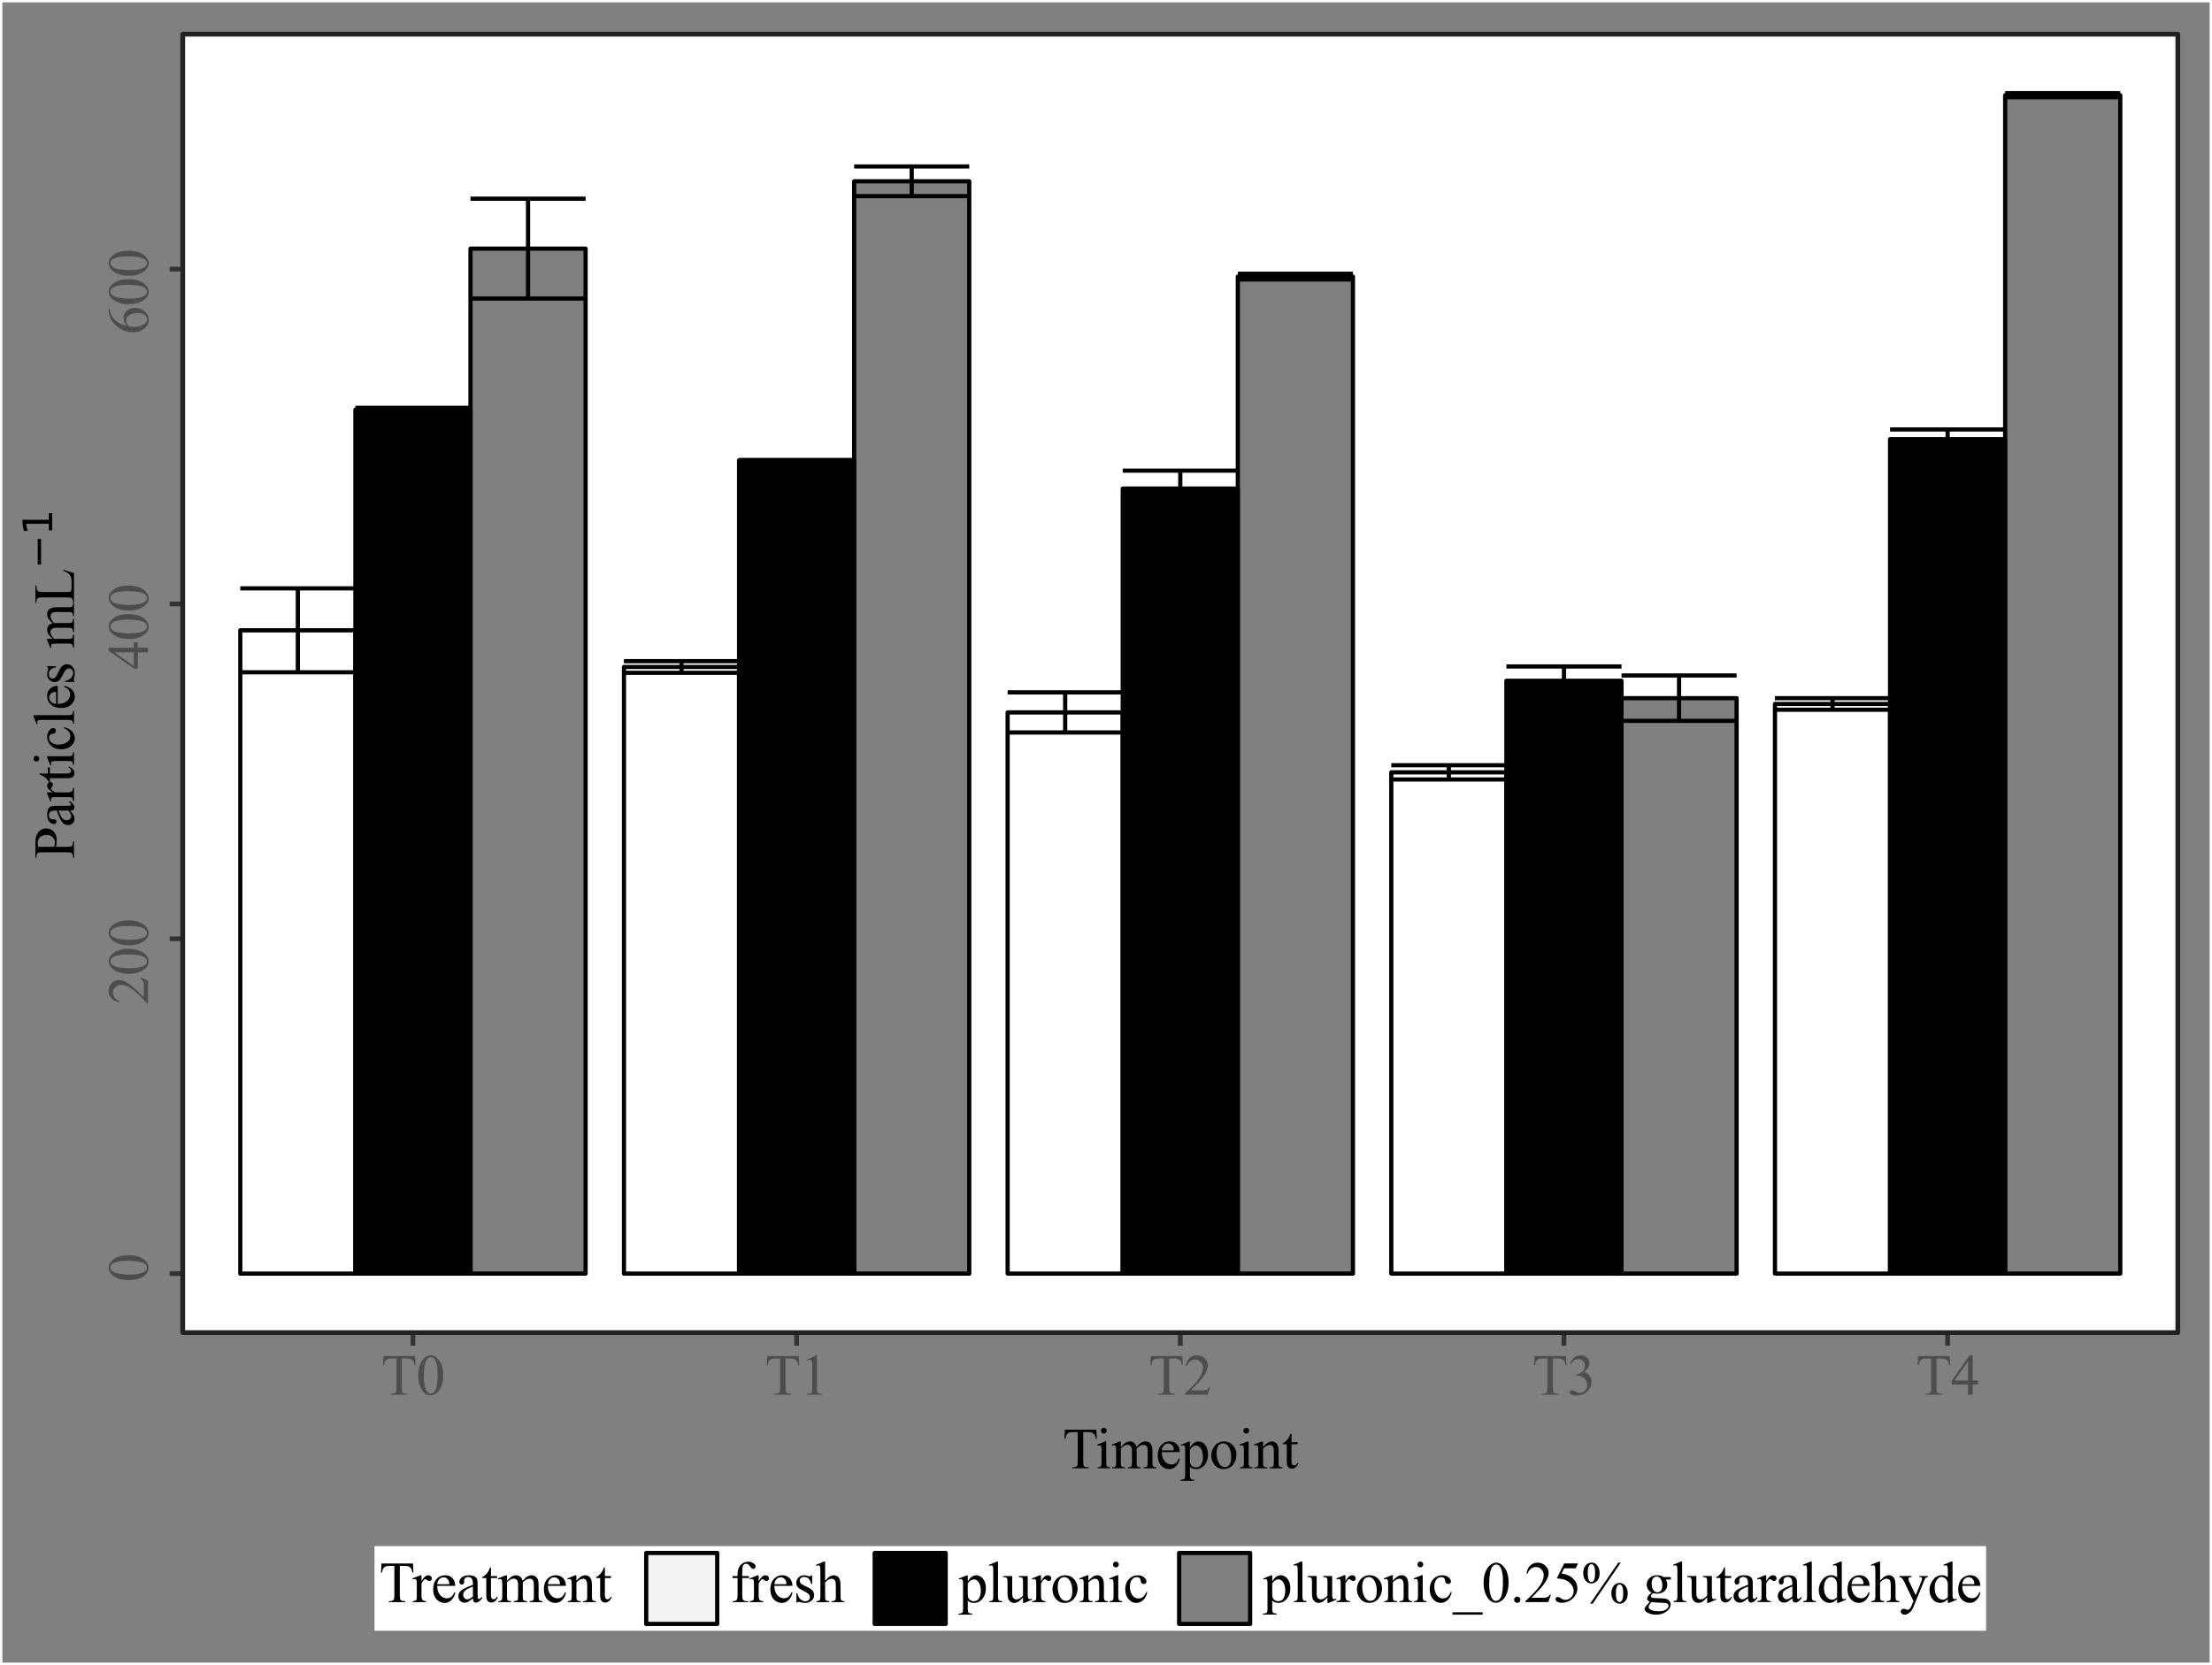 <?xml version="1.0" encoding="utf-8" standalone="no"?>
<!DOCTYPE svg PUBLIC "-//W3C//DTD SVG 1.1//EN"
  "http://www.w3.org/Graphics/SVG/1.1/DTD/svg11.dtd">
<svg xmlns:xlink="http://www.w3.org/1999/xlink" width="465.984pt" height="350.784pt" viewBox="0 0 465.984 350.784" xmlns="http://www.w3.org/2000/svg" version="1.1">
 <rect x="0" y="0" width="465.984" height="350.784" fill="#808080" stroke="none"/>
 <defs>
  <style type="text/css">*{stroke-linejoin: round; stroke-linecap: butt}</style>
 </defs>
 <g id="figure_1">
  <g id="patch_1">
   <path d="M 0 350.784 
L 465.984 350.784 
L 465.984 0 
L 0 0 
L 0 350.784 
z
" style="fill: none; stroke: #ffffff; stroke-linejoin: miter"/>
  </g>
  <g id="axes_1">
   <g id="patch_2">
    <path d="M 38.497 280.763 
L 458.784 280.763 
L 458.784 7.2 
L 38.497 7.2 
z
" style="fill: #ffffff"/>
   </g>
   <g id="matplotlib.axis_1">
    <g id="xtick_1">
     <g id="line2d_1">
      <path d="M 86.992 280.763 
" style="fill: none; stroke: #333333; stroke-width: 1.5; stroke-linecap: square"/>
      <defs>
       <path id="mf8aa3a8b92" d="M 0 0 
L 0 2.75 
" style="stroke: #333333"/>
      </defs>
      <g>
       <use xlink:href="#mf8aa3a8b92" x="86.992" y="280.763" style="fill: #333333; stroke: #333333"/>
      </g>
     </g>
     <g id="text_1">
      <!-- T0 -->
      <g style="fill: #4d4d4d" transform="translate(80.327 293.846) scale(0.12 -0.12)">
       <defs>
        <path id="TimesNewRomanPSMT-54" d="M 3703 4238 
L 3750 3244 
L 3631 3244 
Q 3597 3506 3538 3619 
Q 3441 3800 3280 3886 
Q 3119 3972 2856 3972 
L 2259 3972 
L 2259 734 
Q 2259 344 2344 247 
Q 2463 116 2709 116 
L 2856 116 
L 2856 0 
L 1059 0 
L 1059 116 
L 1209 116 
Q 1478 116 1591 278 
Q 1659 378 1659 734 
L 1659 3972 
L 1150 3972 
Q 853 3972 728 3928 
Q 566 3869 450 3700 
Q 334 3531 313 3244 
L 194 3244 
L 244 4238 
L 3703 4238 
z
" transform="scale(0.016)"/>
        <path id="TimesNewRomanPSMT-30" d="M 231 2094 
Q 231 2819 450 3342 
Q 669 3866 1031 4122 
Q 1313 4325 1613 4325 
Q 2100 4325 2488 3828 
Q 2972 3213 2972 2159 
Q 2972 1422 2759 906 
Q 2547 391 2217 158 
Q 1888 -75 1581 -75 
Q 975 -75 572 641 
Q 231 1244 231 2094 
z
M 844 2016 
Q 844 1141 1059 588 
Q 1238 122 1591 122 
Q 1759 122 1940 273 
Q 2122 425 2216 781 
Q 2359 1319 2359 2297 
Q 2359 3022 2209 3506 
Q 2097 3866 1919 4016 
Q 1791 4119 1609 4119 
Q 1397 4119 1231 3928 
Q 1006 3669 925 3112 
Q 844 2556 844 2016 
z
" transform="scale(0.016)"/>
       </defs>
       <use xlink:href="#TimesNewRomanPSMT-54"/>
       <use xlink:href="#TimesNewRomanPSMT-30" x="61.084"/>
      </g>
     </g>
    </g>
    <g id="xtick_2">
     <g id="line2d_2">
      <path d="M 167.816 280.763 
" style="fill: none; stroke: #333333; stroke-width: 1.5; stroke-linecap: square"/>
      <g>
       <use xlink:href="#mf8aa3a8b92" x="167.816" y="280.763" style="fill: #333333; stroke: #333333"/>
      </g>
     </g>
     <g id="text_2">
      <!-- T1 -->
      <g style="fill: #4d4d4d" transform="translate(161.152 293.846) scale(0.12 -0.12)">
       <defs>
        <path id="TimesNewRomanPSMT-31" d="M 750 3822 
L 1781 4325 
L 1884 4325 
L 1884 747 
Q 1884 391 1914 303 
Q 1944 216 2037 169 
Q 2131 122 2419 116 
L 2419 0 
L 825 0 
L 825 116 
Q 1125 122 1212 167 
Q 1300 213 1334 289 
Q 1369 366 1369 747 
L 1369 3034 
Q 1369 3497 1338 3628 
Q 1316 3728 1258 3775 
Q 1200 3822 1119 3822 
Q 1003 3822 797 3725 
L 750 3822 
z
" transform="scale(0.016)"/>
       </defs>
       <use xlink:href="#TimesNewRomanPSMT-54"/>
       <use xlink:href="#TimesNewRomanPSMT-31" x="61.084"/>
      </g>
     </g>
    </g>
    <g id="xtick_3">
     <g id="line2d_3">
      <path d="M 248.641 280.763 
" style="fill: none; stroke: #333333; stroke-width: 1.5; stroke-linecap: square"/>
      <g>
       <use xlink:href="#mf8aa3a8b92" x="248.641" y="280.763" style="fill: #333333; stroke: #333333"/>
      </g>
     </g>
     <g id="text_3">
      <!-- T2 -->
      <g style="fill: #4d4d4d" transform="translate(241.976 293.846) scale(0.12 -0.12)">
       <defs>
        <path id="TimesNewRomanPSMT-32" d="M 2934 816 
L 2638 0 
L 138 0 
L 138 116 
Q 1241 1122 1691 1759 
Q 2141 2397 2141 2925 
Q 2141 3328 1894 3587 
Q 1647 3847 1303 3847 
Q 991 3847 742 3664 
Q 494 3481 375 3128 
L 259 3128 
Q 338 3706 661 4015 
Q 984 4325 1469 4325 
Q 1984 4325 2329 3994 
Q 2675 3663 2675 3213 
Q 2675 2891 2525 2569 
Q 2294 2063 1775 1497 
Q 997 647 803 472 
L 1909 472 
Q 2247 472 2383 497 
Q 2519 522 2628 598 
Q 2738 675 2819 816 
L 2934 816 
z
" transform="scale(0.016)"/>
       </defs>
       <use xlink:href="#TimesNewRomanPSMT-54"/>
       <use xlink:href="#TimesNewRomanPSMT-32" x="61.084"/>
      </g>
     </g>
    </g>
    <g id="xtick_4">
     <g id="line2d_4">
      <path d="M 329.465 280.763 
" style="fill: none; stroke: #333333; stroke-width: 1.5; stroke-linecap: square"/>
      <g>
       <use xlink:href="#mf8aa3a8b92" x="329.465" y="280.763" style="fill: #333333; stroke: #333333"/>
      </g>
     </g>
     <g id="text_4">
      <!-- T3 -->
      <g style="fill: #4d4d4d" transform="translate(322.8 293.846) scale(0.12 -0.12)">
       <defs>
        <path id="TimesNewRomanPSMT-33" d="M 325 3431 
Q 506 3859 782 4092 
Q 1059 4325 1472 4325 
Q 1981 4325 2253 3994 
Q 2459 3747 2459 3466 
Q 2459 3003 1878 2509 
Q 2269 2356 2469 2072 
Q 2669 1788 2669 1403 
Q 2669 853 2319 450 
Q 1863 -75 997 -75 
Q 569 -75 414 31 
Q 259 138 259 259 
Q 259 350 332 419 
Q 406 488 509 488 
Q 588 488 669 463 
Q 722 447 909 348 
Q 1097 250 1169 231 
Q 1284 197 1416 197 
Q 1734 197 1970 444 
Q 2206 691 2206 1028 
Q 2206 1275 2097 1509 
Q 2016 1684 1919 1775 
Q 1784 1900 1550 2001 
Q 1316 2103 1072 2103 
L 972 2103 
L 972 2197 
Q 1219 2228 1467 2375 
Q 1716 2522 1828 2728 
Q 1941 2934 1941 3181 
Q 1941 3503 1739 3701 
Q 1538 3900 1238 3900 
Q 753 3900 428 3381 
L 325 3431 
z
" transform="scale(0.016)"/>
       </defs>
       <use xlink:href="#TimesNewRomanPSMT-54"/>
       <use xlink:href="#TimesNewRomanPSMT-33" x="61.084"/>
      </g>
     </g>
    </g>
    <g id="xtick_5">
     <g id="line2d_5">
      <path d="M 410.289 280.763 
" style="fill: none; stroke: #333333; stroke-width: 1.5; stroke-linecap: square"/>
      <g>
       <use xlink:href="#mf8aa3a8b92" x="410.289" y="280.763" style="fill: #333333; stroke: #333333"/>
      </g>
     </g>
     <g id="text_5">
      <!-- T4 -->
      <g style="fill: #4d4d4d" transform="translate(403.625 293.846) scale(0.12 -0.12)">
       <defs>
        <path id="TimesNewRomanPSMT-34" d="M 2978 1563 
L 2978 1119 
L 2409 1119 
L 2409 0 
L 1894 0 
L 1894 1119 
L 100 1119 
L 100 1519 
L 2066 4325 
L 2409 4325 
L 2409 1563 
L 2978 1563 
z
M 1894 1563 
L 1894 3666 
L 406 1563 
L 1894 1563 
z
" transform="scale(0.016)"/>
       </defs>
       <use xlink:href="#TimesNewRomanPSMT-54"/>
       <use xlink:href="#TimesNewRomanPSMT-34" x="61.084"/>
      </g>
     </g>
    </g>
   </g>
   <g id="matplotlib.axis_2">
    <g id="ytick_1">
     <g id="line2d_6">
      <path d="M 38.497 268.329 
" style="fill: none; stroke: #333333; stroke-width: 1.5; stroke-linecap: square"/>
      <defs>
       <path id="m695107c030" d="M 0 0 
L -2.75 0 
" style="stroke: #333333"/>
      </defs>
      <g>
       <use xlink:href="#m695107c030" x="38.497" y="268.329" style="fill: #333333; stroke: #333333"/>
      </g>
     </g>
     <g id="text_6">
      <!-- 0 -->
      <g style="fill: #4d4d4d" transform="translate(31.18 270.162) rotate(-90) scale(0.12 -0.12)">
       <use xlink:href="#TimesNewRomanPSMT-30"/>
      </g>
     </g>
    </g>
    <g id="ytick_2">
     <g id="line2d_7">
      <path d="M 38.497 197.787 
" style="fill: none; stroke: #333333; stroke-width: 1.5; stroke-linecap: square"/>
      <g>
       <use xlink:href="#m695107c030" x="38.497" y="197.787" style="fill: #333333; stroke: #333333"/>
      </g>
     </g>
     <g id="text_7">
      <!-- 200 -->
      <g style="fill: #4d4d4d" transform="translate(31.18 211.62) rotate(-90) scale(0.12 -0.12)">
       <use xlink:href="#TimesNewRomanPSMT-32"/>
       <use xlink:href="#TimesNewRomanPSMT-30" x="50"/>
       <use xlink:href="#TimesNewRomanPSMT-30" x="100"/>
      </g>
     </g>
    </g>
    <g id="ytick_3">
     <g id="line2d_8">
      <path d="M 38.497 127.245 
" style="fill: none; stroke: #333333; stroke-width: 1.5; stroke-linecap: square"/>
      <g>
       <use xlink:href="#m695107c030" x="38.497" y="127.245" style="fill: #333333; stroke: #333333"/>
      </g>
     </g>
     <g id="text_8">
      <!-- 400 -->
      <g style="fill: #4d4d4d" transform="translate(31.18 141.079) rotate(-90) scale(0.12 -0.12)">
       <use xlink:href="#TimesNewRomanPSMT-34"/>
       <use xlink:href="#TimesNewRomanPSMT-30" x="50"/>
       <use xlink:href="#TimesNewRomanPSMT-30" x="100"/>
      </g>
     </g>
    </g>
    <g id="ytick_4">
     <g id="line2d_9">
      <path d="M 38.497 56.703 
" style="fill: none; stroke: #333333; stroke-width: 1.5; stroke-linecap: square"/>
      <g>
       <use xlink:href="#m695107c030" x="38.497" y="56.703" style="fill: #333333; stroke: #333333"/>
      </g>
     </g>
     <g id="text_9">
      <!-- 600 -->
      <g style="fill: #4d4d4d" transform="translate(31.18 70.537) rotate(-90) scale(0.12 -0.12)">
       <defs>
        <path id="TimesNewRomanPSMT-36" d="M 2869 4325 
L 2869 4209 
Q 2456 4169 2195 4045 
Q 1934 3922 1679 3669 
Q 1425 3416 1258 3105 
Q 1091 2794 978 2366 
Q 1428 2675 1881 2675 
Q 2316 2675 2634 2325 
Q 2953 1975 2953 1425 
Q 2953 894 2631 456 
Q 2244 -75 1606 -75 
Q 1172 -75 869 213 
Q 275 772 275 1663 
Q 275 2231 503 2743 
Q 731 3256 1154 3653 
Q 1578 4050 1965 4187 
Q 2353 4325 2688 4325 
L 2869 4325 
z
M 925 2138 
Q 869 1716 869 1456 
Q 869 1156 980 804 
Q 1091 453 1309 247 
Q 1469 100 1697 100 
Q 1969 100 2183 356 
Q 2397 613 2397 1088 
Q 2397 1622 2184 2012 
Q 1972 2403 1581 2403 
Q 1463 2403 1327 2353 
Q 1191 2303 925 2138 
z
" transform="scale(0.016)"/>
       </defs>
       <use xlink:href="#TimesNewRomanPSMT-36"/>
       <use xlink:href="#TimesNewRomanPSMT-30" x="50"/>
       <use xlink:href="#TimesNewRomanPSMT-30" x="100"/>
      </g>
     </g>
    </g>
    <g id="ytick_5"/>
    <g id="ytick_6"/>
    <g id="ytick_7"/>
    <g id="ytick_8"/>
   </g>
   <g id="PolyCollection_1">
    <path d="M 99.116 268.329 
L 99.116 52.383 
L 123.363 52.383 
L 123.363 268.329 
z
" clip-path="url(#pccf2b857a9)" style="fill: #7f7f7f; stroke: #000000; stroke-width: 0.886"/>
    <path d="M 74.868 268.329 
L 74.868 86.313 
L 99.116 86.313 
L 99.116 268.329 
z
" clip-path="url(#pccf2b857a9)" style="stroke: #000000; stroke-width: 0.886"/>
    <path d="M 50.621 268.329 
L 50.621 132.799 
L 74.868 132.799 
L 74.868 268.329 
L 50.621 268.329 
z
" clip-path="url(#pccf2b857a9)" style="fill: none; stroke: #000000; stroke-width: 0.886"/>
    <path d="M 179.94 268.329 
L 179.94 38.198 
L 204.187 38.198 
L 204.187 268.329 
z
" clip-path="url(#pccf2b857a9)" style="fill: #7f7f7f; stroke: #000000; stroke-width: 0.886"/>
    <path d="M 155.693 268.329 
L 155.693 96.979 
L 179.94 96.979 
L 179.94 268.329 
z
" clip-path="url(#pccf2b857a9)" style="stroke: #000000; stroke-width: 0.886"/>
    <path d="M 131.445 268.329 
L 131.445 140.526 
L 155.693 140.526 
L 155.693 268.329 
L 131.445 268.329 
z
" clip-path="url(#pccf2b857a9)" style="fill: none; stroke: #000000; stroke-width: 0.886"/>
    <path d="M 260.764 268.329 
L 260.764 58.278 
L 285.012 58.278 
L 285.012 268.329 
z
" clip-path="url(#pccf2b857a9)" style="fill: #7f7f7f; stroke: #000000; stroke-width: 0.886"/>
    <path d="M 236.517 268.329 
L 236.517 102.938 
L 260.764 102.938 
L 260.764 268.329 
z
" clip-path="url(#pccf2b857a9)" style="stroke: #000000; stroke-width: 0.886"/>
    <path d="M 212.27 268.329 
L 212.27 150.097 
L 236.517 150.097 
L 236.517 268.329 
L 212.27 268.329 
z
" clip-path="url(#pccf2b857a9)" style="fill: none; stroke: #000000; stroke-width: 0.886"/>
    <path d="M 341.589 268.329 
L 341.589 147.092 
L 365.836 147.092 
L 365.836 268.329 
z
" clip-path="url(#pccf2b857a9)" style="fill: #7f7f7f; stroke: #000000; stroke-width: 0.886"/>
    <path d="M 317.341 268.329 
L 317.341 143.427 
L 341.589 143.427 
L 341.589 268.329 
z
" clip-path="url(#pccf2b857a9)" style="stroke: #000000; stroke-width: 0.886"/>
    <path d="M 293.094 268.329 
L 293.094 162.723 
L 317.341 162.723 
L 317.341 268.329 
L 293.094 268.329 
z
" clip-path="url(#pccf2b857a9)" style="fill: none; stroke: #000000; stroke-width: 0.886"/>
    <path d="M 422.413 268.329 
L 422.413 20.068 
L 446.66 20.068 
L 446.66 268.329 
z
" clip-path="url(#pccf2b857a9)" style="fill: #7f7f7f; stroke: #000000; stroke-width: 0.886"/>
    <path d="M 398.166 268.329 
L 398.166 92.53 
L 422.413 92.53 
L 422.413 268.329 
z
" clip-path="url(#pccf2b857a9)" style="stroke: #000000; stroke-width: 0.886"/>
    <path d="M 373.918 268.329 
L 373.918 148.314 
L 398.166 148.314 
L 398.166 268.329 
L 373.918 268.329 
z
" clip-path="url(#pccf2b857a9)" style="fill: none; stroke: #000000; stroke-width: 0.886"/>
   </g>
   <g id="LineCollection_1">
    <path d="M 50.621 141.642 
L 74.868 141.642 
" clip-path="url(#pccf2b857a9)" style="fill: none; stroke: #000000; stroke-width: 0.886"/>
    <path d="M 131.445 141.753 
L 155.693 141.753 
" clip-path="url(#pccf2b857a9)" style="fill: none; stroke: #000000; stroke-width: 0.886"/>
    <path d="M 212.27 154.322 
L 236.517 154.322 
" clip-path="url(#pccf2b857a9)" style="fill: none; stroke: #000000; stroke-width: 0.886"/>
    <path d="M 293.094 164.224 
L 317.341 164.224 
" clip-path="url(#pccf2b857a9)" style="fill: none; stroke: #000000; stroke-width: 0.886"/>
    <path d="M 373.918 149.535 
L 398.166 149.535 
" clip-path="url(#pccf2b857a9)" style="fill: none; stroke: #000000; stroke-width: 0.886"/>
    <path d="M 50.621 123.957 
L 74.868 123.957 
" clip-path="url(#pccf2b857a9)" style="fill: none; stroke: #000000; stroke-width: 0.886"/>
    <path d="M 131.445 139.298 
L 155.693 139.298 
" clip-path="url(#pccf2b857a9)" style="fill: none; stroke: #000000; stroke-width: 0.886"/>
    <path d="M 212.27 145.872 
L 236.517 145.872 
" clip-path="url(#pccf2b857a9)" style="fill: none; stroke: #000000; stroke-width: 0.886"/>
    <path d="M 293.094 161.221 
L 317.341 161.221 
" clip-path="url(#pccf2b857a9)" style="fill: none; stroke: #000000; stroke-width: 0.886"/>
    <path d="M 373.918 147.092 
L 398.166 147.092 
" clip-path="url(#pccf2b857a9)" style="fill: none; stroke: #000000; stroke-width: 0.886"/>
    <path d="M 62.745 123.957 
L 62.745 141.642 
" clip-path="url(#pccf2b857a9)" style="fill: none; stroke: #000000; stroke-width: 0.886"/>
    <path d="M 143.569 139.298 
L 143.569 141.753 
" clip-path="url(#pccf2b857a9)" style="fill: none; stroke: #000000; stroke-width: 0.886"/>
    <path d="M 224.393 145.872 
L 224.393 154.322 
" clip-path="url(#pccf2b857a9)" style="fill: none; stroke: #000000; stroke-width: 0.886"/>
    <path d="M 305.218 161.221 
L 305.218 164.224 
" clip-path="url(#pccf2b857a9)" style="fill: none; stroke: #000000; stroke-width: 0.886"/>
    <path d="M 386.042 147.092 
L 386.042 149.535 
" clip-path="url(#pccf2b857a9)" style="fill: none; stroke: #000000; stroke-width: 0.886"/>
   </g>
   <g id="LineCollection_2">
    <path d="M 74.868 86.708 
L 99.116 86.708 
" clip-path="url(#pccf2b857a9)" style="fill: none; stroke: #000000; stroke-width: 0.886"/>
    <path d="M 155.693 97.04 
L 179.94 97.04 
" clip-path="url(#pccf2b857a9)" style="fill: none; stroke: #000000; stroke-width: 0.886"/>
    <path d="M 236.517 106.722 
L 260.764 106.722 
" clip-path="url(#pccf2b857a9)" style="fill: none; stroke: #000000; stroke-width: 0.886"/>
    <path d="M 317.341 146.436 
L 341.589 146.436 
" clip-path="url(#pccf2b857a9)" style="fill: none; stroke: #000000; stroke-width: 0.886"/>
    <path d="M 398.166 94.582 
L 422.413 94.582 
" clip-path="url(#pccf2b857a9)" style="fill: none; stroke: #000000; stroke-width: 0.886"/>
    <path d="M 74.868 85.918 
L 99.116 85.918 
" clip-path="url(#pccf2b857a9)" style="fill: none; stroke: #000000; stroke-width: 0.886"/>
    <path d="M 155.693 96.918 
L 179.94 96.918 
" clip-path="url(#pccf2b857a9)" style="fill: none; stroke: #000000; stroke-width: 0.886"/>
    <path d="M 236.517 99.154 
L 260.764 99.154 
" clip-path="url(#pccf2b857a9)" style="fill: none; stroke: #000000; stroke-width: 0.886"/>
    <path d="M 317.341 140.418 
L 341.589 140.418 
" clip-path="url(#pccf2b857a9)" style="fill: none; stroke: #000000; stroke-width: 0.886"/>
    <path d="M 398.166 90.478 
L 422.413 90.478 
" clip-path="url(#pccf2b857a9)" style="fill: none; stroke: #000000; stroke-width: 0.886"/>
    <path d="M 86.992 85.918 
L 86.992 86.708 
" clip-path="url(#pccf2b857a9)" style="fill: none; stroke: #000000; stroke-width: 0.886"/>
    <path d="M 167.816 96.918 
L 167.816 97.04 
" clip-path="url(#pccf2b857a9)" style="fill: none; stroke: #000000; stroke-width: 0.886"/>
    <path d="M 248.641 99.154 
L 248.641 106.722 
" clip-path="url(#pccf2b857a9)" style="fill: none; stroke: #000000; stroke-width: 0.886"/>
    <path d="M 329.465 140.418 
L 329.465 146.436 
" clip-path="url(#pccf2b857a9)" style="fill: none; stroke: #000000; stroke-width: 0.886"/>
    <path d="M 410.289 90.478 
L 410.289 94.582 
" clip-path="url(#pccf2b857a9)" style="fill: none; stroke: #000000; stroke-width: 0.886"/>
   </g>
   <g id="LineCollection_3">
    <path d="M 99.116 62.9 
L 123.363 62.9 
" clip-path="url(#pccf2b857a9)" style="fill: none; stroke: #000000; stroke-width: 0.886"/>
    <path d="M 179.94 41.323 
L 204.187 41.323 
" clip-path="url(#pccf2b857a9)" style="fill: none; stroke: #000000; stroke-width: 0.886"/>
    <path d="M 260.764 58.876 
L 285.012 58.876 
" clip-path="url(#pccf2b857a9)" style="fill: none; stroke: #000000; stroke-width: 0.886"/>
    <path d="M 341.589 151.875 
L 365.836 151.875 
" clip-path="url(#pccf2b857a9)" style="fill: none; stroke: #000000; stroke-width: 0.886"/>
    <path d="M 422.413 20.501 
L 446.66 20.501 
" clip-path="url(#pccf2b857a9)" style="fill: none; stroke: #000000; stroke-width: 0.886"/>
    <path d="M 99.116 41.865 
L 123.363 41.865 
" clip-path="url(#pccf2b857a9)" style="fill: none; stroke: #000000; stroke-width: 0.886"/>
    <path d="M 179.94 35.073 
L 204.187 35.073 
" clip-path="url(#pccf2b857a9)" style="fill: none; stroke: #000000; stroke-width: 0.886"/>
    <path d="M 260.764 57.679 
L 285.012 57.679 
" clip-path="url(#pccf2b857a9)" style="fill: none; stroke: #000000; stroke-width: 0.886"/>
    <path d="M 341.589 142.309 
L 365.836 142.309 
" clip-path="url(#pccf2b857a9)" style="fill: none; stroke: #000000; stroke-width: 0.886"/>
    <path d="M 422.413 19.635 
L 446.66 19.635 
" clip-path="url(#pccf2b857a9)" style="fill: none; stroke: #000000; stroke-width: 0.886"/>
    <path d="M 111.239 41.865 
L 111.239 62.9 
" clip-path="url(#pccf2b857a9)" style="fill: none; stroke: #000000; stroke-width: 0.886"/>
    <path d="M 192.064 35.073 
L 192.064 41.323 
" clip-path="url(#pccf2b857a9)" style="fill: none; stroke: #000000; stroke-width: 0.886"/>
    <path d="M 272.888 57.679 
L 272.888 58.876 
" clip-path="url(#pccf2b857a9)" style="fill: none; stroke: #000000; stroke-width: 0.886"/>
    <path d="M 353.712 142.309 
L 353.712 151.875 
" clip-path="url(#pccf2b857a9)" style="fill: none; stroke: #000000; stroke-width: 0.886"/>
    <path d="M 434.537 19.635 
L 434.537 20.501 
" clip-path="url(#pccf2b857a9)" style="fill: none; stroke: #000000; stroke-width: 0.886"/>
   </g>
  </g>
  <g id="patch_3">
   <path d="M 38.497 280.763 
L 458.784 280.763 
L 458.784 7.2 
L 38.497 7.2 
L 38.497 280.763 
z
" style="fill: none; stroke: #222222; stroke-linejoin: miter"/>
  </g>
  <g id="text_10">
   <!-- Timepoint -->
   <g transform="translate(223.855 309.353) scale(0.12 -0.12)">
    <defs>
     <path id="TimesNewRomanPSMT-69" d="M 928 4444 
Q 1059 4444 1151 4351 
Q 1244 4259 1244 4128 
Q 1244 3997 1151 3903 
Q 1059 3809 928 3809 
Q 797 3809 703 3903 
Q 609 3997 609 4128 
Q 609 4259 701 4351 
Q 794 4444 928 4444 
z
M 1188 2947 
L 1188 647 
Q 1188 378 1227 289 
Q 1266 200 1342 156 
Q 1419 113 1622 113 
L 1622 0 
L 231 0 
L 231 113 
Q 441 113 512 153 
Q 584 194 626 287 
Q 669 381 669 647 
L 669 1750 
Q 669 2216 641 2353 
Q 619 2453 572 2492 
Q 525 2531 444 2531 
Q 356 2531 231 2484 
L 188 2597 
L 1050 2947 
L 1188 2947 
z
" transform="scale(0.016)"/>
     <path id="TimesNewRomanPSMT-6d" d="M 1050 2338 
Q 1363 2650 1419 2697 
Q 1559 2816 1721 2881 
Q 1884 2947 2044 2947 
Q 2313 2947 2506 2790 
Q 2700 2634 2766 2338 
Q 3088 2713 3309 2830 
Q 3531 2947 3766 2947 
Q 3994 2947 4170 2830 
Q 4347 2713 4450 2447 
Q 4519 2266 4519 1878 
L 4519 647 
Q 4519 378 4559 278 
Q 4591 209 4675 161 
Q 4759 113 4950 113 
L 4950 0 
L 3538 0 
L 3538 113 
L 3597 113 
Q 3781 113 3884 184 
Q 3956 234 3988 344 
Q 4000 397 4000 647 
L 4000 1878 
Q 4000 2228 3916 2372 
Q 3794 2572 3525 2572 
Q 3359 2572 3192 2489 
Q 3025 2406 2788 2181 
L 2781 2147 
L 2788 2013 
L 2788 647 
Q 2788 353 2820 281 
Q 2853 209 2943 161 
Q 3034 113 3253 113 
L 3253 0 
L 1806 0 
L 1806 113 
Q 2044 113 2133 169 
Q 2222 225 2256 338 
Q 2272 391 2272 647 
L 2272 1878 
Q 2272 2228 2169 2381 
Q 2031 2581 1784 2581 
Q 1616 2581 1450 2491 
Q 1191 2353 1050 2181 
L 1050 647 
Q 1050 366 1089 281 
Q 1128 197 1204 155 
Q 1281 113 1516 113 
L 1516 0 
L 100 0 
L 100 113 
Q 297 113 375 155 
Q 453 197 493 289 
Q 534 381 534 647 
L 534 1741 
Q 534 2213 506 2350 
Q 484 2453 437 2492 
Q 391 2531 309 2531 
Q 222 2531 100 2484 
L 53 2597 
L 916 2947 
L 1050 2947 
L 1050 2338 
z
" transform="scale(0.016)"/>
     <path id="TimesNewRomanPSMT-65" d="M 681 1784 
Q 678 1147 991 784 
Q 1303 422 1725 422 
Q 2006 422 2214 576 
Q 2422 731 2563 1106 
L 2659 1044 
Q 2594 616 2278 264 
Q 1963 -88 1488 -88 
Q 972 -88 605 314 
Q 238 716 238 1394 
Q 238 2128 614 2539 
Q 991 2950 1559 2950 
Q 2041 2950 2350 2633 
Q 2659 2316 2659 1784 
L 681 1784 
z
M 681 1966 
L 2006 1966 
Q 1991 2241 1941 2353 
Q 1863 2528 1708 2628 
Q 1553 2728 1384 2728 
Q 1125 2728 920 2526 
Q 716 2325 681 1966 
z
" transform="scale(0.016)"/>
     <path id="TimesNewRomanPSMT-70" d="M -6 2578 
L 875 2934 
L 994 2934 
L 994 2266 
Q 1216 2644 1439 2795 
Q 1663 2947 1909 2947 
Q 2341 2947 2628 2609 
Q 2981 2197 2981 1534 
Q 2981 794 2556 309 
Q 2206 -88 1675 -88 
Q 1444 -88 1275 -22 
Q 1150 25 994 166 
L 994 -706 
Q 994 -1000 1030 -1079 
Q 1066 -1159 1155 -1206 
Q 1244 -1253 1478 -1253 
L 1478 -1369 
L -22 -1369 
L -22 -1253 
L 56 -1253 
Q 228 -1256 350 -1188 
Q 409 -1153 442 -1076 
Q 475 -1000 475 -688 
L 475 2019 
Q 475 2297 450 2372 
Q 425 2447 370 2484 
Q 316 2522 222 2522 
Q 147 2522 31 2478 
L -6 2578 
z
M 994 2081 
L 994 1013 
Q 994 666 1022 556 
Q 1066 375 1236 237 
Q 1406 100 1666 100 
Q 1978 100 2172 344 
Q 2425 663 2425 1241 
Q 2425 1897 2138 2250 
Q 1938 2494 1663 2494 
Q 1513 2494 1366 2419 
Q 1253 2363 994 2081 
z
" transform="scale(0.016)"/>
     <path id="TimesNewRomanPSMT-6f" d="M 1600 2947 
Q 2250 2947 2644 2453 
Q 2978 2031 2978 1484 
Q 2978 1100 2793 706 
Q 2609 313 2286 112 
Q 1963 -88 1566 -88 
Q 919 -88 538 428 
Q 216 863 216 1403 
Q 216 1797 411 2186 
Q 606 2575 925 2761 
Q 1244 2947 1600 2947 
z
M 1503 2744 
Q 1338 2744 1170 2645 
Q 1003 2547 900 2300 
Q 797 2053 797 1666 
Q 797 1041 1045 587 
Q 1294 134 1700 134 
Q 2003 134 2200 384 
Q 2397 634 2397 1244 
Q 2397 2006 2069 2444 
Q 1847 2744 1503 2744 
z
" transform="scale(0.016)"/>
     <path id="TimesNewRomanPSMT-6e" d="M 1034 2341 
Q 1538 2947 1994 2947 
Q 2228 2947 2397 2830 
Q 2566 2713 2666 2444 
Q 2734 2256 2734 1869 
L 2734 647 
Q 2734 375 2778 278 
Q 2813 200 2889 156 
Q 2966 113 3172 113 
L 3172 0 
L 1756 0 
L 1756 113 
L 1816 113 
Q 2016 113 2095 173 
Q 2175 234 2206 353 
Q 2219 400 2219 647 
L 2219 1819 
Q 2219 2209 2117 2386 
Q 2016 2563 1775 2563 
Q 1403 2563 1034 2156 
L 1034 647 
Q 1034 356 1069 288 
Q 1113 197 1189 155 
Q 1266 113 1500 113 
L 1500 0 
L 84 0 
L 84 113 
L 147 113 
Q 366 113 442 223 
Q 519 334 519 647 
L 519 1709 
Q 519 2225 495 2337 
Q 472 2450 423 2490 
Q 375 2531 294 2531 
Q 206 2531 84 2484 
L 38 2597 
L 900 2947 
L 1034 2947 
L 1034 2341 
z
" transform="scale(0.016)"/>
     <path id="TimesNewRomanPSMT-74" d="M 1031 3803 
L 1031 2863 
L 1700 2863 
L 1700 2644 
L 1031 2644 
L 1031 788 
Q 1031 509 1111 412 
Q 1191 316 1316 316 
Q 1419 316 1516 380 
Q 1613 444 1666 569 
L 1788 569 
Q 1678 263 1478 108 
Q 1278 -47 1066 -47 
Q 922 -47 784 33 
Q 647 113 581 261 
Q 516 409 516 719 
L 516 2644 
L 63 2644 
L 63 2747 
Q 234 2816 414 2980 
Q 594 3144 734 3369 
Q 806 3488 934 3803 
L 1031 3803 
z
" transform="scale(0.016)"/>
    </defs>
    <use xlink:href="#TimesNewRomanPSMT-54"/>
    <use xlink:href="#TimesNewRomanPSMT-69" x="57.584"/>
    <use xlink:href="#TimesNewRomanPSMT-6d" x="85.367"/>
    <use xlink:href="#TimesNewRomanPSMT-65" x="163.15"/>
    <use xlink:href="#TimesNewRomanPSMT-70" x="207.535"/>
    <use xlink:href="#TimesNewRomanPSMT-6f" x="257.535"/>
    <use xlink:href="#TimesNewRomanPSMT-69" x="307.535"/>
    <use xlink:href="#TimesNewRomanPSMT-6e" x="335.318"/>
    <use xlink:href="#TimesNewRomanPSMT-74" x="385.318"/>
   </g>
  </g>
  <g id="text_11">
   <!-- Particles mL$^{-1}$ -->
   <g transform="translate(15.673 180.942) rotate(-90) scale(0.12 -0.12)">
    <defs>
     <path id="TimesNewRomanPSMT-50" d="M 1313 1984 
L 1313 750 
Q 1313 350 1400 253 
Q 1519 116 1759 116 
L 1922 116 
L 1922 0 
L 106 0 
L 106 116 
L 266 116 
Q 534 116 650 291 
Q 713 388 713 750 
L 713 3488 
Q 713 3888 628 3984 
Q 506 4122 266 4122 
L 106 4122 
L 106 4238 
L 1659 4238 
Q 2228 4238 2556 4120 
Q 2884 4003 3109 3725 
Q 3334 3447 3334 3066 
Q 3334 2547 2992 2222 
Q 2650 1897 2025 1897 
Q 1872 1897 1694 1919 
Q 1516 1941 1313 1984 
z
M 1313 2163 
Q 1478 2131 1606 2115 
Q 1734 2100 1825 2100 
Q 2150 2100 2386 2351 
Q 2622 2603 2622 3003 
Q 2622 3278 2509 3514 
Q 2397 3750 2190 3867 
Q 1984 3984 1722 3984 
Q 1563 3984 1313 3925 
L 1313 2163 
z
" transform="scale(0.016)"/>
     <path id="TimesNewRomanPSMT-61" d="M 1822 413 
Q 1381 72 1269 19 
Q 1100 -59 909 -59 
Q 613 -59 420 144 
Q 228 347 228 678 
Q 228 888 322 1041 
Q 450 1253 767 1440 
Q 1084 1628 1822 1897 
L 1822 2009 
Q 1822 2438 1686 2597 
Q 1550 2756 1291 2756 
Q 1094 2756 978 2650 
Q 859 2544 859 2406 
L 866 2225 
Q 866 2081 792 2003 
Q 719 1925 600 1925 
Q 484 1925 411 2006 
Q 338 2088 338 2228 
Q 338 2497 613 2722 
Q 888 2947 1384 2947 
Q 1766 2947 2009 2819 
Q 2194 2722 2281 2516 
Q 2338 2381 2338 1966 
L 2338 994 
Q 2338 584 2353 492 
Q 2369 400 2405 369 
Q 2441 338 2488 338 
Q 2538 338 2575 359 
Q 2641 400 2828 588 
L 2828 413 
Q 2478 -56 2159 -56 
Q 2006 -56 1915 50 
Q 1825 156 1822 413 
z
M 1822 616 
L 1822 1706 
Q 1350 1519 1213 1441 
Q 966 1303 859 1153 
Q 753 1003 753 825 
Q 753 600 887 451 
Q 1022 303 1197 303 
Q 1434 303 1822 616 
z
" transform="scale(0.016)"/>
     <path id="TimesNewRomanPSMT-72" d="M 1038 2947 
L 1038 2303 
Q 1397 2947 1775 2947 
Q 1947 2947 2059 2842 
Q 2172 2738 2172 2600 
Q 2172 2478 2090 2393 
Q 2009 2309 1897 2309 
Q 1788 2309 1652 2417 
Q 1516 2525 1450 2525 
Q 1394 2525 1328 2463 
Q 1188 2334 1038 2041 
L 1038 669 
Q 1038 431 1097 309 
Q 1138 225 1241 169 
Q 1344 113 1538 113 
L 1538 0 
L 72 0 
L 72 113 
Q 291 113 397 181 
Q 475 231 506 341 
Q 522 394 522 644 
L 522 1753 
Q 522 2253 501 2348 
Q 481 2444 426 2487 
Q 372 2531 291 2531 
Q 194 2531 72 2484 
L 41 2597 
L 906 2947 
L 1038 2947 
z
" transform="scale(0.016)"/>
     <path id="TimesNewRomanPSMT-63" d="M 2631 1088 
Q 2516 522 2178 217 
Q 1841 -88 1431 -88 
Q 944 -88 581 321 
Q 219 731 219 1428 
Q 219 2103 620 2525 
Q 1022 2947 1584 2947 
Q 2006 2947 2278 2723 
Q 2550 2500 2550 2259 
Q 2550 2141 2473 2067 
Q 2397 1994 2259 1994 
Q 2075 1994 1981 2113 
Q 1928 2178 1911 2362 
Q 1894 2547 1784 2644 
Q 1675 2738 1481 2738 
Q 1169 2738 978 2506 
Q 725 2200 725 1697 
Q 725 1184 976 792 
Q 1228 400 1656 400 
Q 1963 400 2206 609 
Q 2378 753 2541 1131 
L 2631 1088 
z
" transform="scale(0.016)"/>
     <path id="TimesNewRomanPSMT-6c" d="M 1184 4444 
L 1184 647 
Q 1184 378 1223 290 
Q 1263 203 1344 158 
Q 1425 113 1647 113 
L 1647 0 
L 244 0 
L 244 113 
Q 441 113 512 153 
Q 584 194 625 287 
Q 666 381 666 647 
L 666 3247 
Q 666 3731 644 3842 
Q 622 3953 573 3993 
Q 525 4034 450 4034 
Q 369 4034 244 3984 
L 191 4094 
L 1044 4444 
L 1184 4444 
z
" transform="scale(0.016)"/>
     <path id="TimesNewRomanPSMT-73" d="M 2050 2947 
L 2050 1972 
L 1947 1972 
Q 1828 2431 1642 2597 
Q 1456 2763 1169 2763 
Q 950 2763 815 2647 
Q 681 2531 681 2391 
Q 681 2216 781 2091 
Q 878 1963 1175 1819 
L 1631 1597 
Q 2266 1288 2266 781 
Q 2266 391 1970 151 
Q 1675 -88 1309 -88 
Q 1047 -88 709 6 
Q 606 38 541 38 
Q 469 38 428 -44 
L 325 -44 
L 325 978 
L 428 978 
Q 516 541 762 319 
Q 1009 97 1316 97 
Q 1531 97 1667 223 
Q 1803 350 1803 528 
Q 1803 744 1651 891 
Q 1500 1038 1047 1263 
Q 594 1488 453 1669 
Q 313 1847 313 2119 
Q 313 2472 555 2709 
Q 797 2947 1181 2947 
Q 1350 2947 1591 2875 
Q 1750 2828 1803 2828 
Q 1853 2828 1881 2850 
Q 1909 2872 1947 2947 
L 2050 2947 
z
" transform="scale(0.016)"/>
     <path id="TimesNewRomanPSMT-20" transform="scale(0.016)"/>
     <path id="TimesNewRomanPSMT-4c" d="M 3669 1172 
L 3772 1150 
L 3409 0 
L 128 0 
L 128 116 
L 288 116 
Q 556 116 672 291 
Q 738 391 738 753 
L 738 3488 
Q 738 3884 650 3984 
Q 528 4122 288 4122 
L 128 4122 
L 128 4238 
L 2047 4238 
L 2047 4122 
Q 1709 4125 1573 4059 
Q 1438 3994 1388 3894 
Q 1338 3794 1338 3416 
L 1338 753 
Q 1338 494 1388 397 
Q 1425 331 1503 300 
Q 1581 269 1991 269 
L 2300 269 
Q 2788 269 2984 341 
Q 3181 413 3343 595 
Q 3506 778 3669 1172 
z
" transform="scale(0.016)"/>
     <path id="DejaVuSans-2212" d="M 678 2272 
L 4684 2272 
L 4684 1741 
L 678 1741 
L 678 2272 
z
" transform="scale(0.016)"/>
     <path id="DejaVuSans-31" d="M 794 531 
L 1825 531 
L 1825 4091 
L 703 3866 
L 703 4441 
L 1819 4666 
L 2450 4666 
L 2450 531 
L 3481 531 
L 3481 0 
L 794 0 
L 794 531 
z
" transform="scale(0.016)"/>
    </defs>
    <use xlink:href="#TimesNewRomanPSMT-50" transform="translate(0 0.684)"/>
    <use xlink:href="#TimesNewRomanPSMT-61" transform="translate(55.615 0.684)"/>
    <use xlink:href="#TimesNewRomanPSMT-72" transform="translate(100 0.684)"/>
    <use xlink:href="#TimesNewRomanPSMT-74" transform="translate(133.301 0.684)"/>
    <use xlink:href="#TimesNewRomanPSMT-69" transform="translate(161.084 0.684)"/>
    <use xlink:href="#TimesNewRomanPSMT-63" transform="translate(188.867 0.684)"/>
    <use xlink:href="#TimesNewRomanPSMT-6c" transform="translate(233.252 0.684)"/>
    <use xlink:href="#TimesNewRomanPSMT-65" transform="translate(261.035 0.684)"/>
    <use xlink:href="#TimesNewRomanPSMT-73" transform="translate(305.42 0.684)"/>
    <use xlink:href="#TimesNewRomanPSMT-20" transform="translate(344.336 0.684)"/>
    <use xlink:href="#TimesNewRomanPSMT-6d" transform="translate(369.336 0.684)"/>
    <use xlink:href="#TimesNewRomanPSMT-4c" transform="translate(447.119 0.684)"/>
    <use xlink:href="#DejaVuSans-2212" transform="translate(509.16 38.966) scale(0.7)"/>
    <use xlink:href="#DejaVuSans-31" transform="translate(567.812 38.966) scale(0.7)"/>
   </g>
  </g>
  <g id="patch_4">
   <path d="M 78.891 343.584 
L 418.39 343.584 
L 418.39 325.744 
L 78.891 325.744 
z
" style="fill: #ffffff"/>
  </g>
  <g id="text_12">
   <!-- Treatment -->
   <g transform="translate(79.891 337.547) scale(0.12 -0.12)">
    <use xlink:href="#TimesNewRomanPSMT-54"/>
    <use xlink:href="#TimesNewRomanPSMT-72" x="57.584"/>
    <use xlink:href="#TimesNewRomanPSMT-65" x="90.885"/>
    <use xlink:href="#TimesNewRomanPSMT-61" x="135.27"/>
    <use xlink:href="#TimesNewRomanPSMT-74" x="179.654"/>
    <use xlink:href="#TimesNewRomanPSMT-6d" x="207.438"/>
    <use xlink:href="#TimesNewRomanPSMT-65" x="285.221"/>
    <use xlink:href="#TimesNewRomanPSMT-6e" x="329.605"/>
    <use xlink:href="#TimesNewRomanPSMT-74" x="379.605"/>
   </g>
  </g>
  <g id="patch_5">
   <path d="M 135.69 342.584 
L 151.53 342.584 
L 151.53 326.744 
L 135.69 326.744 
z
" clip-path="url(#p28786b786b)" style="fill: #f2f2f2"/>
  </g>
  <g id="patch_6">
   <path d="M 136.133 342.141 
L 151.087 342.141 
L 151.087 327.187 
L 136.133 327.187 
L 136.133 342.141 
z
" clip-path="url(#p28786b786b)" style="fill: none; stroke: #000000; stroke-width: 0.886; stroke-linejoin: miter; stroke-linecap: square"/>
  </g>
  <g id="text_13">
   <!-- fresh -->
   <g transform="translate(153.834 337.547) scale(0.12 -0.12)">
    <defs>
     <path id="TimesNewRomanPSMT-66" d="M 1319 2638 
L 1319 756 
Q 1319 356 1406 250 
Q 1522 113 1716 113 
L 1975 113 
L 1975 0 
L 266 0 
L 266 113 
L 394 113 
Q 519 113 622 175 
Q 725 238 764 344 
Q 803 450 803 756 
L 803 2638 
L 247 2638 
L 247 2863 
L 803 2863 
L 803 3050 
Q 803 3478 940 3775 
Q 1078 4072 1361 4255 
Q 1644 4438 1997 4438 
Q 2325 4438 2600 4225 
Q 2781 4084 2781 3909 
Q 2781 3816 2700 3733 
Q 2619 3650 2525 3650 
Q 2453 3650 2373 3701 
Q 2294 3753 2178 3923 
Q 2063 4094 1966 4153 
Q 1869 4213 1750 4213 
Q 1606 4213 1506 4136 
Q 1406 4059 1362 3898 
Q 1319 3738 1319 3069 
L 1319 2863 
L 2056 2863 
L 2056 2638 
L 1319 2638 
z
" transform="scale(0.016)"/>
     <path id="TimesNewRomanPSMT-68" d="M 1041 4444 
L 1041 2350 
Q 1388 2731 1591 2839 
Q 1794 2947 1997 2947 
Q 2241 2947 2416 2812 
Q 2591 2678 2675 2391 
Q 2734 2191 2734 1659 
L 2734 647 
Q 2734 375 2778 275 
Q 2809 200 2884 156 
Q 2959 113 3159 113 
L 3159 0 
L 1753 0 
L 1753 113 
L 1819 113 
Q 2019 113 2097 173 
Q 2175 234 2206 353 
Q 2216 403 2216 647 
L 2216 1659 
Q 2216 2128 2167 2275 
Q 2119 2422 2012 2495 
Q 1906 2569 1756 2569 
Q 1603 2569 1437 2487 
Q 1272 2406 1041 2159 
L 1041 647 
Q 1041 353 1073 281 
Q 1106 209 1195 161 
Q 1284 113 1503 113 
L 1503 0 
L 84 0 
L 84 113 
Q 275 113 384 172 
Q 447 203 484 290 
Q 522 378 522 647 
L 522 3238 
Q 522 3728 498 3840 
Q 475 3953 426 3993 
Q 378 4034 297 4034 
Q 231 4034 84 3984 
L 41 4094 
L 897 4444 
L 1041 4444 
z
" transform="scale(0.016)"/>
    </defs>
    <use xlink:href="#TimesNewRomanPSMT-66"/>
    <use xlink:href="#TimesNewRomanPSMT-72" x="33.301"/>
    <use xlink:href="#TimesNewRomanPSMT-65" x="66.602"/>
    <use xlink:href="#TimesNewRomanPSMT-73" x="110.986"/>
    <use xlink:href="#TimesNewRomanPSMT-68" x="149.902"/>
   </g>
  </g>
  <g id="patch_7">
   <path d="M 183.822 342.584 
L 199.662 342.584 
L 199.662 326.744 
L 183.822 326.744 
z
" clip-path="url(#p5bb8b0633b)" style="fill: #f2f2f2"/>
  </g>
  <g id="patch_8">
   <path d="M 184.266 342.141 
L 199.219 342.141 
L 199.219 327.187 
L 184.266 327.187 
z
" clip-path="url(#p5bb8b0633b)" style="stroke: #000000; stroke-width: 0.886; stroke-linejoin: miter; stroke-linecap: square"/>
  </g>
  <g id="text_14">
   <!-- pluronic -->
   <g transform="translate(201.966 337.547) scale(0.12 -0.12)">
    <defs>
     <path id="TimesNewRomanPSMT-75" d="M 2709 2863 
L 2709 1128 
Q 2709 631 2732 520 
Q 2756 409 2807 365 
Q 2859 322 2928 322 
Q 3025 322 3147 375 
L 3191 266 
L 2334 -88 
L 2194 -88 
L 2194 519 
Q 1825 119 1631 15 
Q 1438 -88 1222 -88 
Q 981 -88 804 51 
Q 628 191 559 409 
Q 491 628 491 1028 
L 491 2306 
Q 491 2509 447 2587 
Q 403 2666 317 2708 
Q 231 2750 6 2747 
L 6 2863 
L 1009 2863 
L 1009 947 
Q 1009 547 1148 422 
Q 1288 297 1484 297 
Q 1619 297 1789 381 
Q 1959 466 2194 703 
L 2194 2325 
Q 2194 2569 2105 2655 
Q 2016 2741 1734 2747 
L 1734 2863 
L 2709 2863 
z
" transform="scale(0.016)"/>
    </defs>
    <use xlink:href="#TimesNewRomanPSMT-70"/>
    <use xlink:href="#TimesNewRomanPSMT-6c" x="50"/>
    <use xlink:href="#TimesNewRomanPSMT-75" x="77.783"/>
    <use xlink:href="#TimesNewRomanPSMT-72" x="127.783"/>
    <use xlink:href="#TimesNewRomanPSMT-6f" x="161.084"/>
    <use xlink:href="#TimesNewRomanPSMT-6e" x="211.084"/>
    <use xlink:href="#TimesNewRomanPSMT-69" x="261.084"/>
    <use xlink:href="#TimesNewRomanPSMT-63" x="288.867"/>
   </g>
  </g>
  <g id="patch_9">
   <path d="M 247.957 342.584 
L 263.796 342.584 
L 263.796 326.744 
L 247.957 326.744 
z
" clip-path="url(#p6472d0007d)" style="fill: #f2f2f2"/>
  </g>
  <g id="patch_10">
   <path d="M 248.4 342.141 
L 263.353 342.141 
L 263.353 327.187 
L 248.4 327.187 
z
" clip-path="url(#p6472d0007d)" style="fill: #7f7f7f; stroke: #000000; stroke-width: 0.886; stroke-linejoin: miter; stroke-linecap: square"/>
  </g>
  <g id="text_15">
   <!-- pluronic_0.25% glutaraldehyde -->
   <g transform="translate(266.101 337.536) scale(0.12 -0.12)">
    <defs>
     <path id="TimesNewRomanPSMT-5f" d="M 3256 -1381 
L -53 -1381 
L -53 -1119 
L 3256 -1119 
L 3256 -1381 
z
" transform="scale(0.016)"/>
     <path id="TimesNewRomanPSMT-2e" d="M 800 606 
Q 947 606 1047 504 
Q 1147 403 1147 259 
Q 1147 116 1045 14 
Q 944 -88 800 -88 
Q 656 -88 554 14 
Q 453 116 453 259 
Q 453 406 554 506 
Q 656 606 800 606 
z
" transform="scale(0.016)"/>
     <path id="TimesNewRomanPSMT-35" d="M 2778 4238 
L 2534 3706 
L 1259 3706 
L 981 3138 
Q 1809 3016 2294 2522 
Q 2709 2097 2709 1522 
Q 2709 1188 2573 903 
Q 2438 619 2231 419 
Q 2025 219 1772 97 
Q 1413 -75 1034 -75 
Q 653 -75 479 54 
Q 306 184 306 341 
Q 306 428 378 495 
Q 450 563 559 563 
Q 641 563 702 538 
Q 763 513 909 409 
Q 1144 247 1384 247 
Q 1750 247 2026 523 
Q 2303 800 2303 1197 
Q 2303 1581 2056 1914 
Q 1809 2247 1375 2428 
Q 1034 2569 447 2591 
L 1259 4238 
L 2778 4238 
z
" transform="scale(0.016)"/>
     <path id="TimesNewRomanPSMT-25" d="M 4350 4334 
L 1263 -175 
L 984 -175 
L 4072 4334 
L 4350 4334 
z
M 1138 4334 
Q 1559 4334 1792 3984 
Q 2025 3634 2025 3181 
Q 2025 2638 1762 2341 
Q 1500 2044 1131 2044 
Q 884 2044 678 2180 
Q 472 2316 348 2584 
Q 225 2853 225 3181 
Q 225 3509 350 3786 
Q 475 4063 692 4198 
Q 909 4334 1138 4334 
z
M 1128 4159 
Q 969 4159 845 3971 
Q 722 3784 722 3184 
Q 722 2750 791 2522 
Q 844 2350 956 2256 
Q 1022 2200 1119 2200 
Q 1269 2200 1375 2363 
Q 1531 2603 1531 3166 
Q 1531 3759 1378 4000 
Q 1278 4159 1128 4159 
z
M 4206 2103 
Q 4428 2103 4648 1962 
Q 4869 1822 4989 1553 
Q 5109 1284 5109 963 
Q 5109 409 4843 117 
Q 4578 -175 4216 -175 
Q 3988 -175 3773 -34 
Q 3559 106 3436 367 
Q 3313 628 3313 963 
Q 3313 1291 3436 1562 
Q 3559 1834 3773 1968 
Q 3988 2103 4206 2103 
z
M 4209 1938 
Q 4059 1938 3950 1769 
Q 3809 1550 3809 941 
Q 3809 381 3953 159 
Q 4059 0 4209 0 
Q 4353 0 4466 172 
Q 4616 400 4616 956 
Q 4616 1544 4466 1778 
Q 4363 1938 4209 1938 
z
" transform="scale(0.016)"/>
     <path id="TimesNewRomanPSMT-67" d="M 966 1044 
Q 703 1172 562 1401 
Q 422 1631 422 1909 
Q 422 2334 742 2640 
Q 1063 2947 1563 2947 
Q 1972 2947 2272 2747 
L 2878 2747 
Q 3013 2747 3034 2739 
Q 3056 2731 3066 2713 
Q 3084 2684 3084 2613 
Q 3084 2531 3069 2500 
Q 3059 2484 3036 2475 
Q 3013 2466 2878 2466 
L 2506 2466 
Q 2681 2241 2681 1891 
Q 2681 1491 2375 1206 
Q 2069 922 1553 922 
Q 1341 922 1119 984 
Q 981 866 932 777 
Q 884 688 884 625 
Q 884 572 936 522 
Q 988 472 1138 450 
Q 1225 438 1575 428 
Q 2219 413 2409 384 
Q 2700 344 2873 169 
Q 3047 -6 3047 -263 
Q 3047 -616 2716 -925 
Q 2228 -1381 1444 -1381 
Q 841 -1381 425 -1109 
Q 191 -953 191 -784 
Q 191 -709 225 -634 
Q 278 -519 444 -313 
Q 466 -284 763 25 
Q 600 122 533 198 
Q 466 275 466 372 
Q 466 481 555 628 
Q 644 775 966 1044 
z
M 1509 2797 
Q 1278 2797 1122 2612 
Q 966 2428 966 2047 
Q 966 1553 1178 1281 
Q 1341 1075 1591 1075 
Q 1828 1075 1981 1253 
Q 2134 1431 2134 1813 
Q 2134 2309 1919 2591 
Q 1759 2797 1509 2797 
z
M 934 0 
Q 788 -159 713 -296 
Q 638 -434 638 -550 
Q 638 -700 819 -813 
Q 1131 -1006 1722 -1006 
Q 2284 -1006 2551 -807 
Q 2819 -609 2819 -384 
Q 2819 -222 2659 -153 
Q 2497 -84 2016 -72 
Q 1313 -53 934 0 
z
" transform="scale(0.016)"/>
     <path id="TimesNewRomanPSMT-64" d="M 2222 322 
Q 2013 103 1813 7 
Q 1613 -88 1381 -88 
Q 913 -88 563 304 
Q 213 697 213 1313 
Q 213 1928 600 2439 
Q 988 2950 1597 2950 
Q 1975 2950 2222 2709 
L 2222 3238 
Q 2222 3728 2198 3840 
Q 2175 3953 2125 3993 
Q 2075 4034 2000 4034 
Q 1919 4034 1784 3984 
L 1744 4094 
L 2597 4444 
L 2738 4444 
L 2738 1134 
Q 2738 631 2761 520 
Q 2784 409 2836 365 
Q 2888 322 2956 322 
Q 3041 322 3181 375 
L 3216 266 
L 2366 -88 
L 2222 -88 
L 2222 322 
z
M 2222 541 
L 2222 2016 
Q 2203 2228 2109 2403 
Q 2016 2578 1861 2667 
Q 1706 2756 1559 2756 
Q 1284 2756 1069 2509 
Q 784 2184 784 1559 
Q 784 928 1059 592 
Q 1334 256 1672 256 
Q 1956 256 2222 541 
z
" transform="scale(0.016)"/>
     <path id="TimesNewRomanPSMT-79" d="M 38 2863 
L 1372 2863 
L 1372 2747 
L 1306 2747 
Q 1166 2747 1095 2686 
Q 1025 2625 1025 2534 
Q 1025 2413 1128 2197 
L 1825 753 
L 2466 2334 
Q 2519 2463 2519 2588 
Q 2519 2644 2497 2672 
Q 2472 2706 2419 2726 
Q 2366 2747 2231 2747 
L 2231 2863 
L 3163 2863 
L 3163 2747 
Q 3047 2734 2984 2696 
Q 2922 2659 2847 2556 
Q 2819 2513 2741 2316 
L 1575 -541 
Q 1406 -956 1132 -1168 
Q 859 -1381 606 -1381 
Q 422 -1381 303 -1275 
Q 184 -1169 184 -1031 
Q 184 -900 270 -820 
Q 356 -741 506 -741 
Q 609 -741 788 -809 
Q 913 -856 944 -856 
Q 1038 -856 1148 -759 
Q 1259 -663 1372 -384 
L 1575 113 
L 547 2272 
Q 500 2369 397 2513 
Q 319 2622 269 2659 
Q 197 2709 38 2747 
L 38 2863 
z
" transform="scale(0.016)"/>
    </defs>
    <use xlink:href="#TimesNewRomanPSMT-70"/>
    <use xlink:href="#TimesNewRomanPSMT-6c" x="50"/>
    <use xlink:href="#TimesNewRomanPSMT-75" x="77.783"/>
    <use xlink:href="#TimesNewRomanPSMT-72" x="127.783"/>
    <use xlink:href="#TimesNewRomanPSMT-6f" x="161.084"/>
    <use xlink:href="#TimesNewRomanPSMT-6e" x="211.084"/>
    <use xlink:href="#TimesNewRomanPSMT-69" x="261.084"/>
    <use xlink:href="#TimesNewRomanPSMT-63" x="288.867"/>
    <use xlink:href="#TimesNewRomanPSMT-5f" x="333.252"/>
    <use xlink:href="#TimesNewRomanPSMT-30" x="383.252"/>
    <use xlink:href="#TimesNewRomanPSMT-2e" x="433.252"/>
    <use xlink:href="#TimesNewRomanPSMT-32" x="458.252"/>
    <use xlink:href="#TimesNewRomanPSMT-35" x="508.252"/>
    <use xlink:href="#TimesNewRomanPSMT-25" x="558.252"/>
    <use xlink:href="#TimesNewRomanPSMT-20" x="641.553"/>
    <use xlink:href="#TimesNewRomanPSMT-67" x="666.553"/>
    <use xlink:href="#TimesNewRomanPSMT-6c" x="716.553"/>
    <use xlink:href="#TimesNewRomanPSMT-75" x="744.336"/>
    <use xlink:href="#TimesNewRomanPSMT-74" x="794.336"/>
    <use xlink:href="#TimesNewRomanPSMT-61" x="822.119"/>
    <use xlink:href="#TimesNewRomanPSMT-72" x="866.504"/>
    <use xlink:href="#TimesNewRomanPSMT-61" x="899.805"/>
    <use xlink:href="#TimesNewRomanPSMT-6c" x="944.189"/>
    <use xlink:href="#TimesNewRomanPSMT-64" x="971.973"/>
    <use xlink:href="#TimesNewRomanPSMT-65" x="1021.973"/>
    <use xlink:href="#TimesNewRomanPSMT-68" x="1066.357"/>
    <use xlink:href="#TimesNewRomanPSMT-79" x="1116.357"/>
    <use xlink:href="#TimesNewRomanPSMT-64" x="1166.357"/>
    <use xlink:href="#TimesNewRomanPSMT-65" x="1216.357"/>
   </g>
  </g>
 </g>
 <defs>
  <clipPath id="pccf2b857a9">
   <rect x="38.497" y="7.2" width="420.287" height="273.563"/>
  </clipPath>
  <clipPath id="p28786b786b">
   <path d="M 135.69 342.584 
L 135.69 326.744 
L 151.53 326.744 
L 151.53 342.584 
"/>
  </clipPath>
  <clipPath id="p5bb8b0633b">
   <path d="M 183.822 342.584 
L 183.822 326.744 
L 199.662 326.744 
L 199.662 342.584 
"/>
  </clipPath>
  <clipPath id="p6472d0007d">
   <path d="M 247.957 342.584 
L 247.957 326.744 
L 263.796 326.744 
L 263.796 342.584 
"/>
  </clipPath>
 </defs>
</svg>
